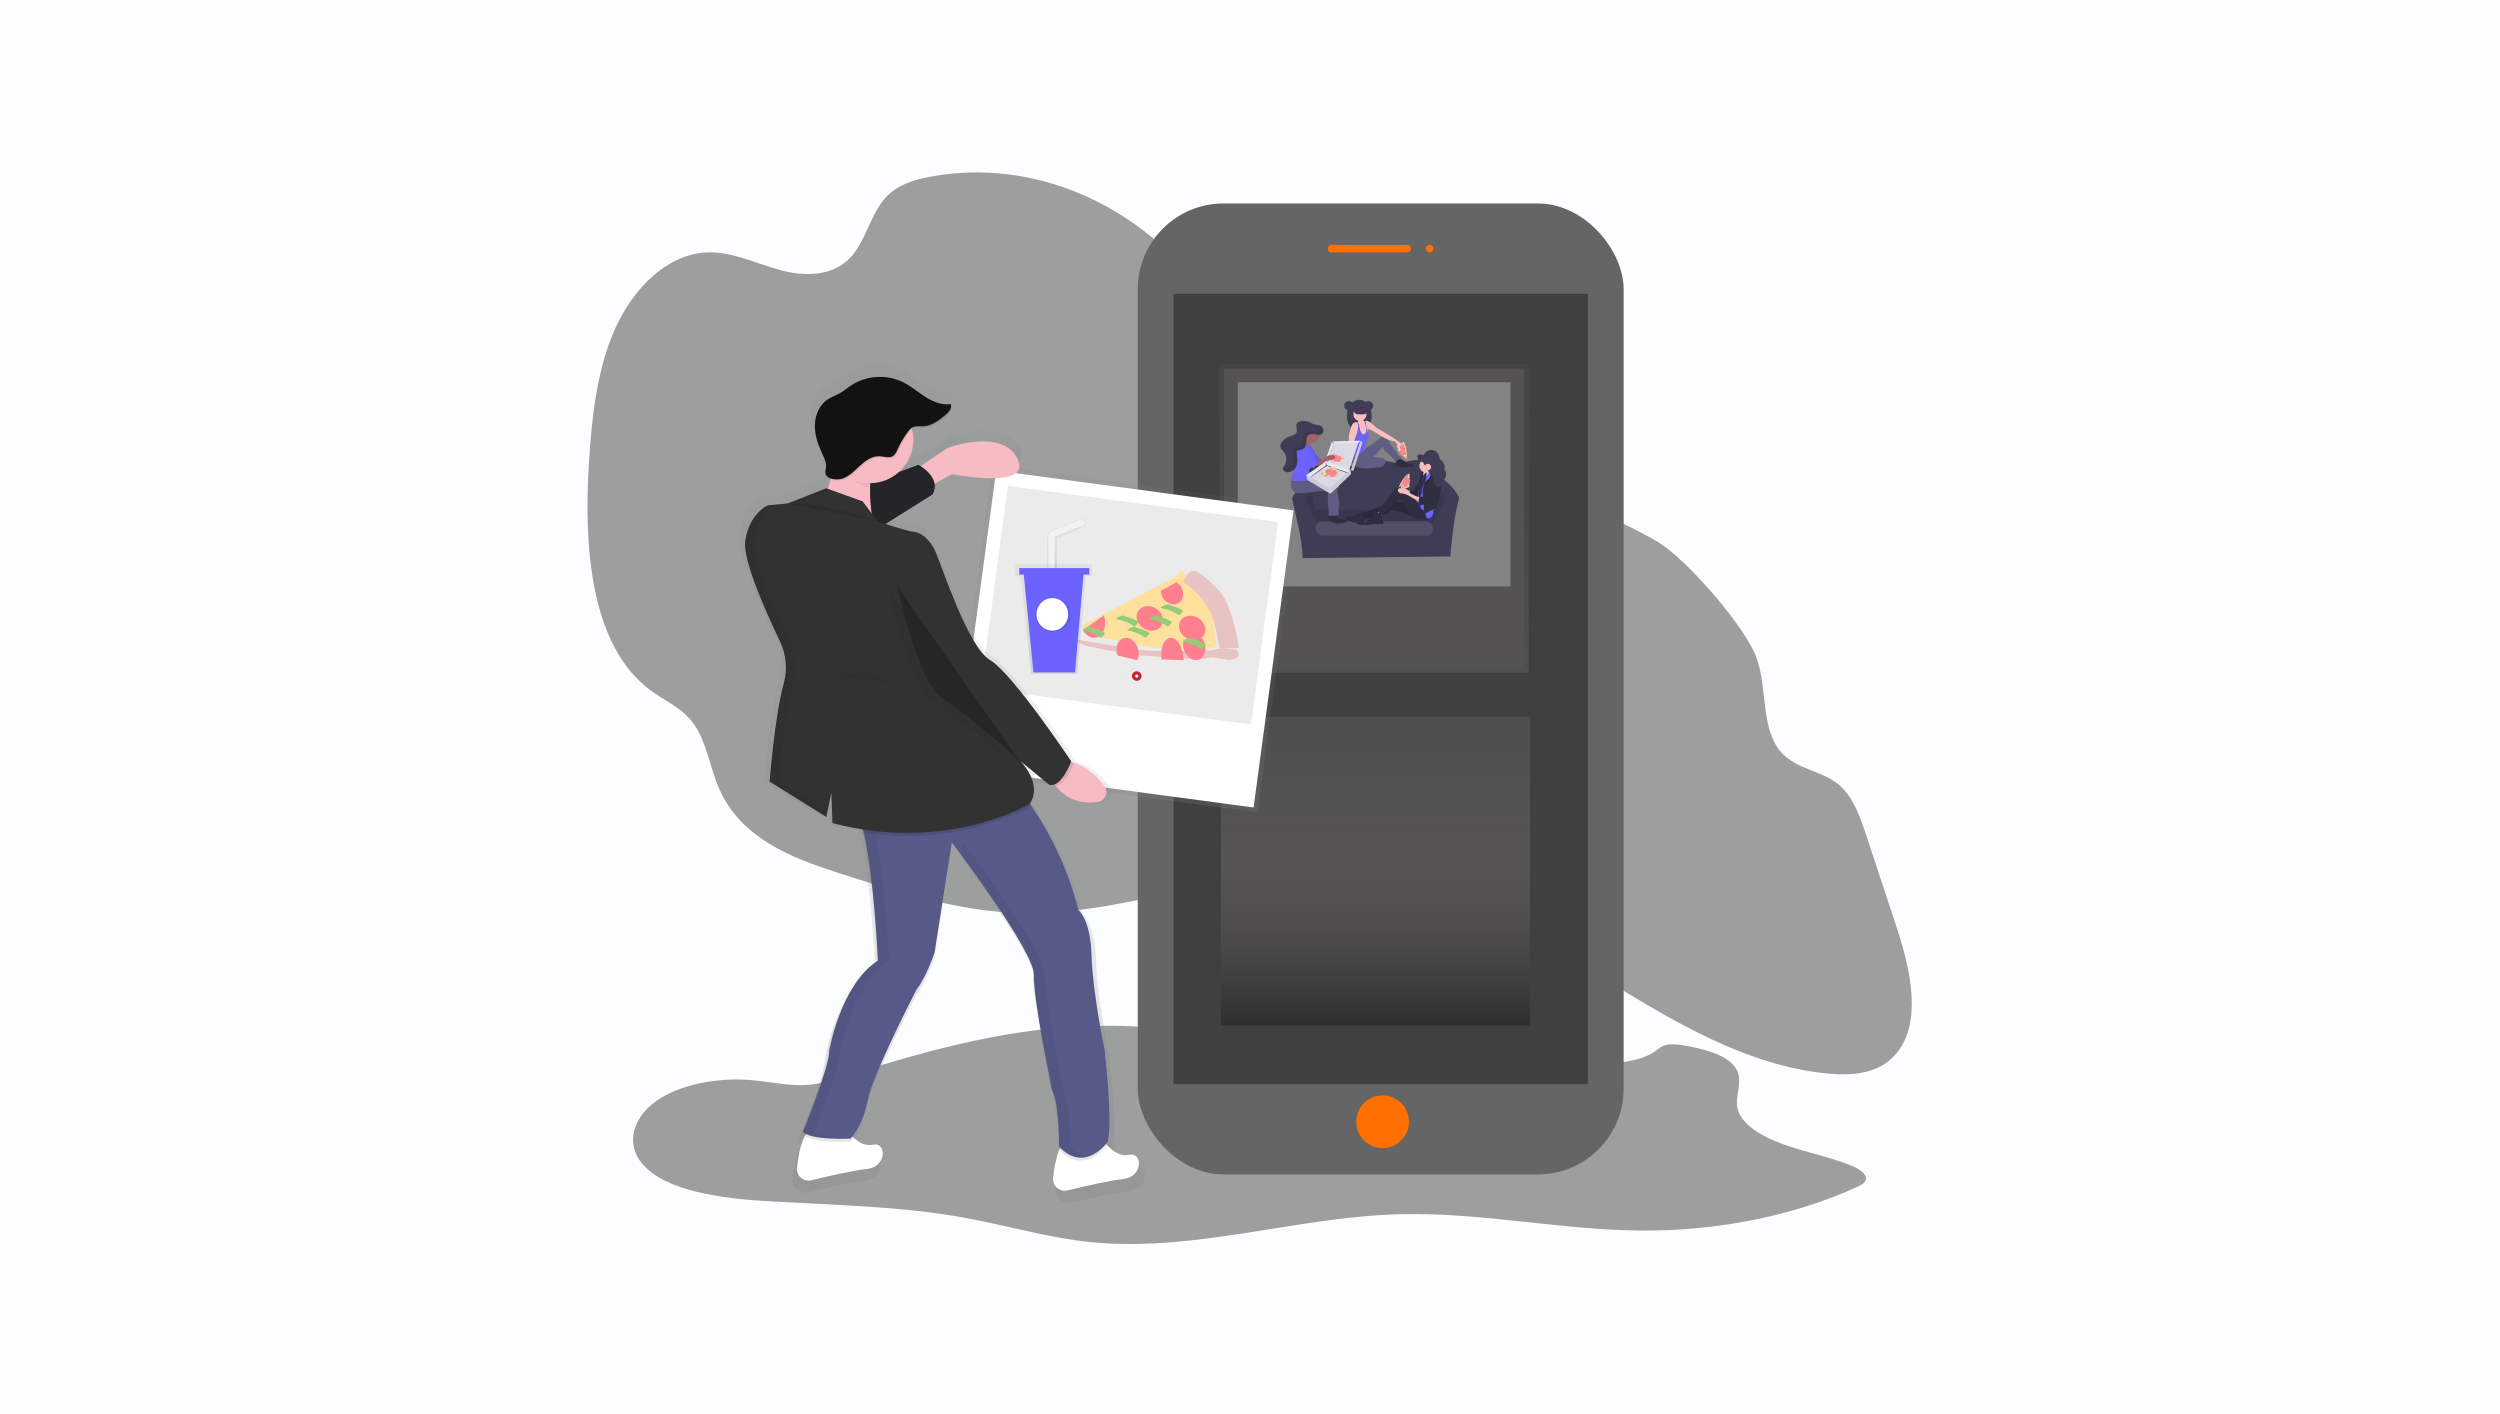 <svg height="443" viewBox="0 0 783 443" width="783" xmlns="http://www.w3.org/2000/svg" xmlns:xlink="http://www.w3.org/1999/xlink"><linearGradient id="a"><stop offset="0" stop-color="#808080" stop-opacity=".25"/><stop offset=".54" stop-color="#808080" stop-opacity=".12"/><stop offset="1" stop-color="#808080" stop-opacity=".1"/></linearGradient><linearGradient id="b" x1="50.002%" x2="50.002%" xlink:href="#a" y1="100.004%" y2="0%"/><linearGradient id="c" x1="50.002%" x2="50.002%" y1="98.566%" y2="0%"><stop offset="0" stop-opacity=".25"/><stop offset=".54" stop-color="#ffe9e9" stop-opacity=".12"/><stop offset="1" stop-color="#d0d0d0" stop-opacity=".1"/></linearGradient><linearGradient id="d" x1="-.004%" x2="99.996%" xlink:href="#a" y1="50.002%" y2="50.002%"/><linearGradient id="e" x1="173.922%" x2="173.922%" xlink:href="#a" y1="100.004%" y2="0%"/><linearGradient id="f" x1="49.996%" x2="49.996%" xlink:href="#a" y1="100%" y2="-.006%"/><linearGradient id="g" x1="50.002%" x2="50.002%" xlink:href="#a" y1="100%" y2="0%"/><linearGradient id="h" x1="50%" x2="50%" y1="100%" y2="0%"><stop offset="0" stop-opacity=".12"/><stop offset=".55" stop-opacity=".09"/><stop offset="1" stop-opacity=".02"/></linearGradient><g fill="none" fill-rule="evenodd"><path d="m783 0h-783v443h783z" fill="#fbfdfe" fill-rule="nonzero"/><g transform="translate(184 54)"><path d="m365.252 149.911c4.715 9.672 1.714 23.549 8.391 31.455 4.896 5.798 13.023 5.765 18.574 10.656 4.319 3.817 6.47 10.064 8.428 15.993l9.512 28.824c4.331 13.127 8.032 30.026-.692 39.649-5.23 5.765-13.13 6.419-20.272 5.806-51.692-4.443-93.27-56.535-144.784-63.255-36.41-4.752-72.384 13.955-109.004 12.921-19.369-.548-38.281-6.588-56.971-12.616-14.375-4.624-30.328-10.706-37.181-26.295-3.062-6.967-4.014-15.384-8.564-21.111-3.486-4.394-8.527-6.473-12.858-9.656-18.871-13.868-21.018-44.928-19.39-71.071.911-14.502 2.452-29.351 8.193-42.222 5.741-12.872 16.542-23.516 28.873-23.936 7.797-.268 15.248 3.446 22.835 5.522s16.485 2.137 22.18-4.118c4.673-5.135 6.141-13.382 10.814-18.529 3.639-3.998 8.716-5.551 13.625-6.502 26.396-5.118 54.519 3.739 75.215 23.738 5.015 4.855 9.825 10.471 15.974 12.942 8.189 3.315 17.14.506 25.798.576 30.546.247 51.263 33.279 72.792 54.102 12.586 12.176 24.76 14.799 38.417 22.911 8.457 5.032 24.999 23.763 30.097 34.218z" fill="#000" fill-rule="nonzero" opacity=".374"/><path d="m360.072 281.351c1.768 3.792-.762 7.885.115 11.801 1.109 4.941 7.463 8.787 14.309 11.241 6.845 2.454 14.49 3.945 21.162 6.588 2.885 1.141 5.893 3.245 4.393 5.18-.519.671-1.492 1.141-2.444 1.581-19.435 8.96-43.458 13.827-67.459 13.671-25.386-.169-50.245-5.765-75.611-5.122-32.714.824-64.356 11.966-96.707 8.754-13.732-1.363-26.491-5.25-39.86-7.675-19.666-3.57-40.35-3.928-60.717-5.102-15.294-.881-32.771-3.166-40.078-11.756-5.283-6.209-3.066-14.412 4.377-19.67 7.443-5.258 19.336-7.515 30.319-6.502 5.906.548 11.774 1.968 17.68 1.404 3.429-.329 6.594-1.309 9.722-2.273 24.195-7.494 49.26-14.972 76.118-16.059 43.684-1.783 84.175 13.403 126.734 19.971 6.627 1.021 13.822 1.808 20.082.095 6.594-1.808 10.921-6.078 17.527-7.877 3.136-.856 6.631-1.104 9.714-2.034 8.473-2.561 4.533-6.082 16.295-3.706 6.145 1.256 12.351 3.257 14.329 7.49z" fill="#000" fill-rule="nonzero" opacity=".374"/><rect fill="#656565" fill-rule="nonzero" height="304.113" rx="26.87" transform="matrix(-1 0 0 -1 496.871 323.556)" width="152.186" x="172.342" y="9.722"/><path d="m183.552 38.014h129.771v247.532h-129.771z" fill="#404040" fill-rule="nonzero" transform="matrix(-1 0 0 -1 496.875 323.561)"/><ellipse cx="263.774" cy="23.87" fill="#ff7000" fill-rule="nonzero" rx="1.179" ry="1.178"/><rect fill="#ff7000" fill-rule="nonzero" height="2.359" rx="1" transform="matrix(-1 0 0 -1 489.799 47.736)" width="25.955" x="231.922" y="22.688"/><ellipse cx="249.029" cy="297.335" fill="#ff7000" fill-rule="nonzero" rx="8.259" ry="8.252"/><path d="m197.951 60.019h96.818v96.736h-96.818z" fill="url(#b)" fill-rule="nonzero"/><path d="m199.377 61.444h93.966v93.886h-93.966z" fill="#545252" fill-rule="nonzero" transform="matrix(-1 0 0 -1 492.721 216.774)"/><path d="m203.659 65.726h85.407v63.947h-85.407z" fill="#b4b4b4" fill-rule="nonzero" opacity=".5" transform="matrix(-1 0 0 -1 492.725 195.399)"/><path d="m.49.295.055.255c-.166-.014-.334-.014-.5 0 .134-.108.284-.194.445-.255z" fill="#000" fill-rule="nonzero" opacity=".05" transform="translate(258.808 100.882)"/><path d="m198.392 170.471h96.818v96.736h-96.818z" fill="url(#c)" fill-rule="nonzero"/><path d="m119.971 97.669 96.737.011.011 96.817-96.737-.011z" fill="url(#d)" fill-rule="nonzero" transform="matrix(.133 -.991 .991 .133 1.127 293.454)"/><path d="m121.369 99.147 93.965-.011-.011 93.888-93.965.011z" fill="#fff" fill-rule="nonzero" transform="matrix(-.991 -.133 .133 -.991 315.717 313.307)"/><path d="m127.075 103.519 85.405-.01-.007 63.948-85.405.01z" fill="#d9d9d9" fill-rule="nonzero" opacity=".5" transform="matrix(-.991 -.133 .133 -.991 319.974 292.398)"/><g fill-rule="nonzero" transform="translate(151.658 124.765)"><path d="m3.799 16.711s-.963 1.977.506 2.887c.693.433 5.702 1.492 10.731 2.507 2.466.492 4.94.97 6.928 1.343 2.425.463 4.101.746 4.101.746h1.275l7.704.157 7.247.149 3.069-.679-1.767-12.966-9.173-10.855-1.919 1.746-.326.298-5.044 2.641-14.23 7.46-6.401 3.357-.748.395z" fill="#ffe09c"/><path d="m52.339 24.162s-1.715-13.644-6.66-18.426c0 0-4.064-4.309-6.564-5.486 0 0-2.128-1.573-4.222 3.167 0 0 8.038 5.127 9.773 13.105l1.729 7.978z" fill="#e7c4c3"/><ellipse cx="37.728" cy="17.948" fill="#ff7f8e" rx="3.651" ry="4.3" transform="matrix(.538 -.843 .843 .538 2.293 40.081)"/><ellipse cx="24.451" cy="14.931" fill="#ff7f8e" rx="3.651" ry="4.3" transform="matrix(.538 -.843 .843 .538 -1.294 27.499)"/><path d="m27.914 6.293c.097 1.43.786 2.715 1.848 3.445 1.688 1.253 3.8.924 4.711-.716.912-1.64.289-4.032-1.404-5.285-.116-.086-.235-.165-.357-.236l-.289.286z" fill="#ff7f8e"/><path d="m3.489 18.615c.305.494.655.926 1.04 1.283 1.952 1.811 4.395 1.335 5.45-1.035.617-1.485.652-3.332.093-4.864z" fill="#ff7f8e"/><g fill="#94cc79"><path d="m34.892 12.647-1.244 1.353c-1.287-.918-2.854-1.633-4.591-2.097l-.361-.059c-2.314-.279 1.244-1.344 1.244-1.344s4.467 1.26 4.952 2.147z"/><path d="m31.403 16.153-1.243 1.347c-1.288-.917-2.854-1.631-4.588-2.093l-.361-.059c-2.325-.288 1.243-1.347 1.243-1.347s4.451 1.246 4.948 2.153z"/><path d="m24.425 19.647-1.243 1.353c-1.286-.918-2.852-1.633-4.588-2.097l-.361-.059c-2.325-.279 1.243-1.344 1.243-1.344s4.451 1.226 4.948 2.147z"/><path d="m10.468 19.647-1.242 1.353c-1.29-.917-2.858-1.633-4.596-2.097l-.36-.059c-2.31-.279 1.242-1.344 1.242-1.344s4.446 1.251 4.956 2.147z"/><path d="m20.935 16.156-1.243 1.344c-1.286-.918-2.852-1.633-4.588-2.097l-.361-.059c-2.325-.279 1.243-1.344 1.243-1.344s4.451 1.26 4.948 2.156z"/></g><path d="m49.222 28s4.91-.456 2.405-3.21c-2.66-.554-5.442-.513-8.078.117 0 0-20.898.794-23.609-.482 0 0-18.936-2.605-19.699-3.425 0 0-1.527.287 3.115 2.045 4.642 1.758 19.493 3.594 19.493 3.594l15.752 1.068 5.665-.599z" fill="#fff" opacity=".2"/><path d="m49.222 28s4.91-.456 2.405-3.21c-2.66-.554-5.442-.513-8.078.117 0 0-20.898.794-23.609-.482 0 0-18.936-2.605-19.699-3.425 0 0-1.527.287 3.115 2.045 4.642 1.758 19.493 3.594 19.493 3.594l15.752 1.068 5.665-.599z" fill="#e7c4c3"/><path d="m35.086 21.574c-.4 1.471-.173 3.081.611 4.319 1.235 2.055 3.436 2.722 4.921 1.489s1.675-3.877.434-5.97c-.085-.14-.177-.279-.269-.411l-.394.155z" fill="#ff7f8e"/><path d="m28.453 23.447c-.427 1.287-.542 2.854-.316 4.309l6.893.244c-.054-2.402-.754-4.588-1.86-5.807-1.674-1.986-3.8-1.44-4.717 1.254z" fill="#ff7f8e"/><path d="m14.436 22.708c-.532 1.167-.565 2.615-.087 3.822 2.205.539 4.415 1.062 6.193 1.47l.056-.106c.917-1.895.285-4.597-1.412-6.027-1.697-1.429-3.827-1.053-4.75.841z" fill="#ff7f8e"/><path d="m42.036 23.279-1.248 1.427c-1.293-.971-2.865-1.727-4.606-2.216l-.362-.063c-2.334-.305 1.248-1.427 1.248-1.427s4.481 1.337 4.968 2.279z" fill="#94cc79"/></g><circle cx="172.034" cy="157.739" r="1" stroke="#c1272d"/><g fill-rule="nonzero"><path d="m47.451 113.631c0-.209.021-.406.062-.593s.077-.405.107-.655c.077-.428.165-.84.264-1.235.049-.198.1-.393.152-.585.587-2.204 1.643-4.256 3.095-6.016l.247-.288c.165-.187.328-.362.49-.527.162-.165.321-.318.478-.461.157-.144.309-.276.457-.412.293-.247.569-.449.824-.618.256-.169.346-.235.49-.321.351-.213.745-.344 1.154-.383l2.543-.255 3.437-.342 12.421-4.9.49.177c.363-1.016.67-2.051.919-3.101-.377-.167-.712-.416-.981-.729-.295-.233-.527-.536-.676-.881-.313-.733.284-2.298.165-3.195-.198-1.437-.931-2.825-1.529-4.118-1.278-2.796-2.209-5.826-2.061-8.894.148-3.068 1.529-6.176 4.08-7.898 1.319-.885 2.885-1.363 4.241-2.17 1.067-.63 2.007-1.454 3.025-2.162 5.073-3.442 11.6-3.913 17.115-1.235 2.58 1.293 4.781 3.22 7.216 4.768s5.304 2.738 8.152 2.281c.041.116.07.236.087.358l.239-.029c.49 1.359-.713 2.701-1.822 3.628-2.102 1.762-4.488 3.516-7.233 3.578-1.059.025-2.18-.202-3.144.239-.21.099-.406.223-.585.371 1.239 5.049-.414 10.368-4.298 13.827l6.338-2.318s.264.14.676.412l8.799-5.962s17.651-6.531 22.555 3.595c4.904 10.125-21.249 4.9-21.249 4.9l-5.597 3.125c.185 1.172-.031 2.372-.614 3.405l-15.248 9.578c3.083.964 8.148 2.508 9.067 2.508 1.306 0 4.904 1.305 7.191 6.531 2.287 5.225 10.459 30.701 17.651 34.946s26.153 32.661 26.153 32.661l-.087.222c.338.091.669.189.993.296 4.743 1.569 7.933 4.871 9.858 7.548.653.92.775 2.114.323 3.148s-1.413 1.754-2.532 1.901c-7.484.959-11.572-2.541-13.538-5.188-.128-.173-.247-.342-.359-.502-.584.255-1.241.285-1.846.086l-9.182-7.506s7.163 7.161 2.963 13.683l.317.453c7.094 10.288 12.288 21.76 15.339 33.876 0 0 3.923 2.94 4.249 14.696s4.249 30.701 4.249 30.701 2.629 22.54.981 29.4c0 0-.19.272-.536.692.124.148.256.305.412.474 1.426 1.565 4.002 3.726 7.006 3.084 4.579-.98 4.579 7.185-1.962 7.824-4.212.412-12.483 2.331-17.845 3.64-1.197.293-2.462-.016-3.389-.826-.928-.811-1.402-2.022-1.272-3.246.321-2.928.903-6.469 1.962-8.989.066-.156.132-.309.202-.457-.194-.181-.383-.371-.577-.572 0 0 0-14.371-2.287-18.291 0 0-6.211-29.721-5.885-37.236.268-5.864-16.118-28.758-23.223-38.426l.058-.366c-1.822-2.471-2.975-3.986-2.975-3.986l-5.555 35.601s-2.617 7.824-5.885 12.085c0 0-14.057 27.111-15.689 35.601-1.236 6.44-3.791 10.245-4.945 11.711.136.136.276.276.412.412 1.488 1.384 3.684 2.775 6.182 2.244 4.579-.98 4.579 7.185-1.962 7.824-4.212.412-12.483 2.331-17.845 3.64-1.197.293-2.462-.016-3.389-.826-.928-.811-1.402-2.022-1.272-3.246.371-3.401 1.1-7.626 2.51-10.125.118-.211.242-.409.371-.593-.499-.205-.944-.523-1.298-.931 0 0 8.498-20.588 8.498-26.131 0 0 3.598-21.231 15.689-29.071 0 0-1.146-26.551-4.587-41.329-.085-.365-.172-.722-.26-1.071-3.211-.51-6.394-1.184-9.536-2.018l-.326-9.8-1.648 7.824-18.323-11.398s.161-2.059.47-5.217c.157-1.581.346-3.434.577-5.444.181-1.606.392-3.294.618-5.056.058-.436.117-.874.177-1.314.239-1.758.503-3.541.787-5.283.107-.653.217-1.3.33-1.939.148-.852.305-1.688.466-2.504.08-.406.162-.807.247-1.202s.17-.782.256-1.161c.085-.379.172-.751.26-1.116l.132-.539c.091-.354.181-.699.272-1.034.384-1.397.607-2.834.664-4.282.022-.576.022-1.152 0-1.725-.022-.574-.077-1.146-.165-1.717-.038-.275-.085-.559-.14-.852-.21-1.137-.521-2.253-.927-3.335-.203-.549-.431-1.084-.684-1.606-.593-1.235-1.236-2.574-1.879-3.982-.327-.705-.657-1.426-.989-2.162s-.668-1.482-1.006-2.24c-3.182-7.198-6.322-15.235-7.163-20.498-.087-.556-.152-1.079-.185-1.569-.036-.453-.043-.909-.021-1.363z" fill="url(#e)"/><path d="m102.052 93.536 10.781-7.288s17.123-6.337 21.879 3.484c4.756 9.821-20.606 4.752-20.606 4.752l-10.781 6.02z" fill="#f7bbc3"/><path d="m70.15 315.659c5.201-1.268 13.225-3.121 17.309-3.529 6.342-.634 6.342-8.552 1.904-7.601-2.407.515-4.533-.824-5.98-2.178-.448-.419-.868-.868-1.257-1.342-.528-.632-1.254-1.067-2.061-1.235-2.378-.519-7.327-1.301-10.373.338-.705.435-1.276 1.056-1.648 1.795-1.368 2.425-2.061 6.522-2.436 9.821-.123 1.189.342 2.364 1.246 3.147s2.135 1.076 3.295.785z" fill="#fff"/><path d="m150.377 318.825c5.201-1.268 13.225-3.121 17.309-3.529 6.342-.634 6.342-8.552 1.904-7.601-2.885.626-5.403-1.474-6.783-2.989-.169-.185-.321-.362-.453-.527-.528-.632-1.254-1.067-2.061-1.235-2.378-.519-7.327-1.301-10.373.338-.89.482-1.603 1.536-2.172 2.882-1.026 2.446-1.591 5.88-1.904 8.717-.127 1.19.335 2.366 1.238 3.152.903.786 2.133 1.082 3.295.793z" fill="#fff"/><path d="m147.756 306.164c7.571 7.795 14.061-.144 15.046-1.454-.169-.185-.321-.362-.453-.527-.528-.632-1.254-1.067-2.061-1.235-2.378-.519-7.327-1.301-10.373.338-.878.453-1.591 1.511-2.159 2.878z" fill="#000" opacity=".1"/><path d="m68.09 301.885c3.297 2.24 14.321 1.688 14.321 1.688.362-.387.695-.8.997-1.235-.448-.419-.868-.868-1.257-1.342-.528-.632-1.254-1.067-2.061-1.235-2.378-.519-7.327-1.301-10.373.338-.696.435-1.259 1.054-1.628 1.787z" fill="#000" opacity=".1"/><path d="m67.492 300.399c2.221 2.849 14.902 2.219 14.902 2.219s3.804-3.801 5.39-12.04c1.587-8.239 15.219-34.531 15.219-34.531 3.169-4.118 5.708-11.723 5.708-11.723l5.39-34.514s25.996 34.205 25.695 41.494c-.301 7.288 5.708 36.116 5.708 36.116 2.221 3.801 2.221 17.739 2.221 17.739 8.242 8.552 15.219-1.585 15.219-1.585 1.587-6.654-.952-28.511-.952-28.511s-3.804-18.373-4.121-29.779c-.317-11.406-4.121-14.255-4.121-14.255-2.962-11.754-8.005-22.884-14.89-32.863-1.949-2.738-3.186-4.204-3.186-4.204l-51.383 6.02c.824 1.647 1.562 4.006 2.209 6.798 3.338 14.334 4.447 40.089 4.447 40.089-11.733 7.601-15.219 28.194-15.219 28.194.004 5.386-8.238 25.336-8.238 25.336z" fill="#575988"/><g fill="#000" opacity=".05" transform="translate(66.763 193.941)"><path d="m50.167 20.082.659-4.221s26 34.214 25.683 41.502 5.708 36.116 5.708 36.116c2.221 3.801 2.221 17.739 2.221 17.739 1.727 1.791 3.4 2.763 4.945 3.179-2.497.655-5.535.177-8.77-3.179 0 0 0-13.938-2.221-17.739 0 0-6.025-28.824-5.708-36.116.268-5.703-15.607-27.905-22.518-37.281z"/><path d="m8.654 81.122s3.486-20.588 15.219-28.194c0 0-1.109-25.752-4.447-40.089-.651-2.792-1.381-5.147-2.209-6.798l51.366-6.02s.12.14.338.412l-47.9 5.608c.824 1.647 1.562 4.006 2.209 6.798 3.338 14.334 4.447 40.089 4.447 40.089-11.729 7.601-15.224 28.194-15.224 28.194 0 5.386-8.242 25.344-8.242 25.344 1.306 1.68 6.252 2.149 10.093 2.252-3.046.078-12.058.107-13.897-2.252.004-.008 8.246-19.958 8.246-25.344z"/></g><path d="m145.155 189.527c.383.937.889 1.819 1.504 2.623 1.908 2.565 5.873 5.962 13.134 5.032 1.086-.141 2.019-.84 2.458-1.842.439-1.003.319-2.161-.315-3.054-1.863-2.594-4.945-5.802-9.561-7.321-1.311-.436-2.67-.712-4.047-.824z" fill="#f7bbc3"/><path d="m78.211 100.928 25.428-9.294s7.311 3.805 4.426 9.191l-24.727 15.515z" fill="#0a0a18"/><path d="m78.211 100.928 25.428-9.294s7.311 3.805 4.426 9.191l-24.727 15.515z" fill="#323232" opacity=".67"/><path d="m77.321 85.618s.317 14.889-6.342 19.958c-6.66 5.069 19.341 7.918 19.341 7.918s-4.121-15.206 0-23.125c4.121-7.918-12.998-4.752-12.998-4.752z" fill="#f7bbc3"/><path d="m84.294 199.982c.824 1.647 1.562 4.006 2.209 6.798 30.665 4.678 52.009-8.066 52.009-8.066.115-.185.227-.366.33-.548-1.929-2.738-3.165-4.204-3.165-4.204z" fill="#000" opacity=".1"/><path d="m145.155 189.527c.383.937.889 1.819 1.504 2.623 2.934-.486 5.283-6.094 5.716-7.189-1.311-.436-2.67-.712-4.047-.824z" fill="#000" opacity=".1"/><path d="m74.782 98.922 11.416 4.118 4.756 6.337s9.829 3.166 11.098 3.166c1.269 0 4.756 1.268 6.977 6.337 2.221 5.069 10.146 29.779 17.123 33.896s25.366 31.681 25.366 31.681-3.169 8.552-6.977 7.288l-8.865-7.288s6.977 6.971 2.852 13.304c0 0-26 15.524-61.817 6.02l-.317-9.504-1.587 7.601-17.754-11.089s1.558-20.444 4.443-30.854c1.187-4.381.748-9.044-1.236-13.127-4.603-9.586-11.708-25.595-10.843-31.434 1.022-6.881 4.912-9.882 6.396-10.772.34-.206.721-.332 1.117-.371l5.803-.56z" fill="#323232"/><path d="m94.284 130.752s6.342 29.462 13.315 34.214 25.683 19.958 26.318 22.495" fill="#000" opacity=".05"/><path d="m97.136 129.809s6.342 29.462 13.315 34.214 25.683 19.958 26.318 22.495" fill="#262626"/><path d="m91.115 109.216s-21.879-7.288-28.218-5.386" fill="#000" opacity=".1"/><g fill="#000" opacity=".05" transform="translate(49.042 98.824)"><path d="m11.218 47.987c-4.603-9.586-11.708-25.595-10.843-31.434 1.022-6.881 4.912-9.882 6.396-10.772.34-.206.721-.332 1.117-.371l2.473-.247c-.258.062-.506.164-.734.301-1.484.906-5.357 3.891-6.396 10.772-.865 5.835 6.239 21.848 10.843 31.434 1.981 4.078 2.42 8.734 1.236 13.111-2.885 10.409-4.455 30.858-4.455 30.858l15.289 9.549-.387 1.857-17.754-11.089s1.566-20.432 4.451-30.841c1.187-4.381.748-9.044-1.236-13.127z"/><path d="m16.546 4.534-2.745.276 11.939-4.711 1.071.387z"/></g><path d="m97.136 160.539s-9.829-5.386-12.998-4.118c-3.169 1.268-14.902-.317-14.902-.317" fill="#000" opacity=".05"/><path d="m78.43 89.575c.363-3.175-1.109-2.693-1.109-2.693s17.123-3.166 12.998 4.752c-1.03 1.985-1.545 4.422-1.739 6.967h-.161c-4.776.004-7.554-5.32-9.99-9.026z" fill="#000" opacity=".05"/><ellipse cx="88.419" cy="83.716" fill="#f7bbc3" rx="13.633" ry="13.621"/><path d="m73.542 87.743c-1.236-2.709-2.143-5.649-1.991-8.647.152-2.998 1.484-5.991 3.956-7.638 1.278-.861 2.786-1.322 4.121-2.104 1.034-.614 1.949-1.408 2.934-2.1 4.919-3.341 11.249-3.801 16.6-1.206 2.502 1.235 4.636 3.125 7.006 4.624 2.37 1.499 5.143 2.656 7.908 2.211.474 1.318-.692 2.619-1.768 3.521-2.04 1.709-4.352 3.414-7.006 3.471-1.03.025-2.114-.198-3.05.235-.63.347-1.165.843-1.558 1.445-1.281 1.7-2.366 3.538-3.235 5.481-.354.795-.717 1.647-1.451 2.129-1.236.782-2.815.132-4.265.074-2.258-.086-4.286 1.33-5.959 2.854s-3.26 3.253-5.357 4.056c-1.574.597-4.723.576-5.526-1.305-.301-.708.276-2.228.157-3.096-.227-1.392-.94-2.738-1.517-4.002z" fill="#000" opacity=".1"/><path d="m73.225 87.426c-1.236-2.709-2.143-5.649-1.991-8.647.152-2.998 1.484-5.999 3.956-7.663 1.278-.861 2.786-1.322 4.121-2.104 1.034-.614 1.949-1.408 2.934-2.1 4.919-3.341 11.249-3.801 16.6-1.206 2.502 1.235 4.636 3.125 7.006 4.624 2.37 1.499 5.143 2.656 7.908 2.211.474 1.318-.692 2.619-1.768 3.521-2.04 1.709-4.352 3.414-7.006 3.471-1.03.025-2.114-.198-3.05.235-.63.347-1.165.843-1.558 1.445-1.281 1.7-2.366 3.538-3.235 5.481-.354.795-.717 1.647-1.451 2.129-1.236.782-2.815.132-4.265.074-2.258-.086-4.286 1.33-5.959 2.854s-3.26 3.253-5.357 4.056c-1.574.597-4.723.576-5.526-1.305-.301-.708.276-2.228.157-3.096-.227-1.367-.94-2.714-1.517-3.978z" fill="#121212"/></g></g><g fill-rule="nonzero" transform="translate(318 162)"><path d="m12.371 2.487-.991-2.471-10.503 4.476c-.486.207-.803.698-.804 1.243v11.778l3.035.366v-11.235z" fill="url(#f)" transform="translate(9.931)"/><path d="m21.931 2.221-.755-1.812-10.061 4.073c-.466.189-.77.636-.77 1.133v10.719h1.987v-10.224z" fill="#f2f2f2"/><path d="m24 14.7h-24v3.772h1.639l3.336 30.528h14.343l2.966-30.708h1.716z" fill="url(#g)"/><path d="m18.684 48.592h-13.013l-3.188-32.258h19.034z" fill="#6c63ff"/><path d="m1.241 15.925h21.931v2.042h-21.931z" fill="#6c63ff"/><ellipse cx="11.793" cy="30.421" fill="url(#h)" rx="5.586" ry="5.513"/><ellipse cx="11.586" cy="30.421" fill="#fff" rx="4.966" ry="5.104"/></g><g transform="translate(401 125)"><g fill-rule="nonzero"><path d="m55.878 30.583c-1.181-2.206-2.856-4.103-4.889-5.539-.145-.101-.313-.165-.489-.186.24-1.593.189-3.354-.7-4.681-2.11-3.15-12.861.101-12.861.101-7.536-2.642-14.067.711-14.067.711s-8.34-1.321-12.158-.304c-1.801.479-2.238 2.336-2.197 4.166h-.006c-.323-.001-.629.148-.831.403-1.015 1.283-4.083 5.234-3.999 5.997.101.915 3.416 12.802 3.266 18.543l46.319-.517s.767-11.553 2.686-17.877c.083-.271.057-.565-.074-.816z" fill="#3f3d56"/><path d="m7.766 31.393 1.766-3.914 1.487 7.62.017 3.537z" fill="#000" opacity=".1"/><path d="m51.504 31.333-1.892-3.853-2.195 7.114.423 4.043z" fill="#000" opacity=".1"/><path d="m11.036 34.708 36.385-.204.403 4.132-36.648-.103z" fill="#3f3d56"/><path d="m11.036 34.708 36.385-.204.403 4.132-36.648-.103z" fill="#000" opacity=".1"/><rect fill="#fff" height="4.545" opacity=".1" rx="2.273" width="36.788" x="11.036" y="38.223"/><path d="m40.467 23.457s-.118-.177-.258-.081c-.067.047-.38.471-.688.902-.151.211-.302.424-.421.593-.147.208-.247.353-.247.353l-.059.119-.359.722-.338.678-.082.32 1.142.417 1.299-.381-.056-.259-.01-.044.011-.595.03-1.678.014-.755v-.088z" fill="#ffe09c"/><path d="m37.606 27.645s1.303.395 1.97.188c0 0 .577-.156.805-.308 0 0 .242-.108-.087-.459 0 0-.843.439-1.641.266l-.798-.173z" fill="#e7c4c3"/><circle cx="38.78" cy="26.645" fill="#ff7f8e" r="1" transform="matrix(.863 -.506 .506 .863 -8.15 23.263)"/><circle cx="39.63" cy="25.613" fill="#ff7f8e" r="1" transform="matrix(.863 -.506 .506 .863 -7.511 23.551)"/><path d="m40.058 26.277c-.171-.06-.366-.047-.523.035-.262.13-.369.388-.238.575.131.188.447.235.708.105.018-.009.036-.019.053-.029l-.013-.047z" fill="#ff7f8e"/><path d="m38.778 25.171c-.062-.089-.164-.151-.282-.171l-.481.783c.171.067.369.056.529-.031.258-.131.362-.392.235-.582z" fill="#ff7f8e"/><path d="m39.606 24.352c-.067-.111-.184-.179-.309-.178-.167.226-.333.455-.464.637l.005.011c.105.19.363.234.575.104.212-.13.297-.387.193-.574z" fill="#ff7f8e"/><path d="m40.058 23.76c-.052.013-.101.032-.147.058-.234.132-.328.395-.213.587.074.114.203.183.342.182z" fill="#ff7f8e"/><path d="m38.092 26.652-.078-.151c.116-.04.224-.109.315-.202.006-.007.011-.015.016-.021.097-.141.077.152.077.152s-.239.234-.329.222z" fill="#94cc79"/><path d="m39.319 26.652-.078-.152c.116-.04.224-.109.315-.201 0-.007.011-.013.016-.021.097-.14.077.152.077.152s-.239.235-.329.223z" fill="#94cc79"/><path d="m39.319 25.826-.078-.152c.116-.04.224-.108.315-.201.005-.008.011-.015.016-.021.097-.141.077.151.077.151s-.239.233-.329.223z" fill="#94cc79"/><path d="m39.319 25-.078-.152c.116-.04.224-.109.315-.201 0-.007.011-.013.016-.021.097-.141.077.152.077.152s-.239.234-.329.222z" fill="#94cc79"/><path d="m39.726 24.173-.077-.152c.116-.04.223-.109.314-.201.006-.007.011-.014.016-.021.097-.14.078.152.078.152s-.24.234-.33.223z" fill="#94cc79"/><path d="m39.727 25.413-.078-.152c.116-.04.224-.108.315-.201 0-.008.011-.015.016-.021.097-.141.077.151.077.151s-.239.235-.329.223z" fill="#94cc79"/><path d="m37.234 27.111s-.168.429.215.36c.171-.194.287-.428.339-.679 0 0 .829-1.781 1.074-1.944 0 0 1.08-1.448 1.196-1.469 0 0 .038-.141-.339.157-.377.298-1.203 1.444-1.203 1.444l-.787 1.259-.185.502z" fill="#e7c4c3"/><path d="m37.234 27.111s-.168.429.215.36c.171-.194.287-.428.339-.679 0 0 .829-1.781 1.074-1.944 0 0 1.08-1.448 1.196-1.469 0 0 .038-.141-.339.157-.377.298-1.203 1.444-1.203 1.444l-.787 1.259-.185.502z" fill="#fff" opacity=".2"/><path d="m24.934 36.196c.128.411.286.812.471 1.2.534-.109 1.059-.255 1.572-.438.016-.005-.294-.401-.326-.434-.126-.136-.277-.249-.444-.333-.164-.07-.365-.017-.543-.008-.242.012-.485.016-.73.011z" fill="#fbbebe"/><path d="m26.482 36.441c-.303-.095-.488-.4-.612-.694-.123-.294-.223-.615-.457-.83-.09.014-.168.072-.206.155-.037.082-.077.163-.122.241-.097.141-.264.209-.392.329s-.199.302-.332.422c-.167.151-.404.189-.623.239-.34.077-.668.198-.976.36-.113.068-.235.123-.361.162-.139.027-.282.032-.423.014l-.969-.069c-.086-.011-.174-.007-.259.011-.202.073-.328.273-.308.486.025.209.136.398.307.521.169.12.356.214.553.279.846.319 1.716.567 2.603.742v.192c.616.303 1.294.461 1.982.461.051.004.101-.005.148-.025.064-.046.108-.113.125-.19.233-.681.369-1.391.404-2.11.017-.182.003-.365-.041-.542-.053-.176.129-.101-.04-.17" fill="#2f2e41"/><path d="m44.084 32.78c-2.762.173-5.495-.659-8.256-.747-.344-.022-.689 0-1.027.068-.355.081-.686.246-1.015.403-1.484.706-3.017 1.292-4.55 1.876l-1.76.672c-.352.134-.716.27-1.091.247-.169-.01-.375-.036-.468.106-.287.433-.151 1.073.038 1.558.061.158.169.329.33.346.116.012.224-.056.338-.087.32-.087.64.133.97.169.407.044.785-.193 1.17-.338.637-.242 1.335-.234 2.005-.346 1.124-.192 2.166-.726 3.14-1.335.37-.232.746-.48 1.172-.565.49-.098.993.031 1.474.173 1.145.332 2.272.724 3.377 1.177.582.239 1.16.494 1.765.66 1.309.353 2.694.27 3.955-.236.441-.179.922-.495.948-.983.014-.279-.197-.519-.338-.762-.09-.153-.18-.306-.279-.453-.479-.715-1.058-1.653-1.896-1.602z" fill="#2f2e41"/><path d="m44.084 32.78c-2.762.173-5.495-.659-8.256-.747-.344-.022-.689 0-1.027.068-.355.081-.686.246-1.015.403-1.484.706-3.017 1.292-4.55 1.876l-1.76.672c-.352.134-.716.27-1.091.247-.169-.01-.375-.036-.468.106-.287.433-.151 1.073.038 1.558.061.158.169.329.33.346.116.012.224-.056.338-.087.32-.087.64.133.97.169.407.044.785-.193 1.17-.338.637-.242 1.335-.234 2.005-.346 1.124-.192 2.166-.726 3.14-1.335.37-.232.746-.48 1.172-.565.49-.098.993.031 1.474.173 1.145.332 2.272.724 3.377 1.177.582.239 1.16.494 1.765.66 1.309.353 2.694.27 3.955-.236.441-.179.922-.495.948-.983.014-.279-.197-.519-.338-.762-.09-.153-.18-.306-.279-.453-.479-.715-1.058-1.653-1.896-1.602z" fill="#000" opacity=".1"/><path d="m30.248 36.138c.415.156.834.301 1.258.432.236-.43.679-.729.78-1.22.009-.022.008-.047-.001-.069s-.026-.038-.047-.045c-.303-.185-.639-.294-.984-.319-.273-.019-.397.296-.522.518-.05.089-.373.744-.484.702z" fill="#fbbebe"/><path d="m30.474 35.599c-.264-.045-.496-.202-.642-.431-.061-.11-.127-.261-.25-.25s-.171.147-.193.261c-.083.432-.203.856-.359 1.266-.157.411-.423.77-.768 1.035-.162.114-.341.2-.5.321-.143.107-.266.243-.427.326-.105.05-.213.091-.324.124-.163.059-.319.136-.464.231-.128.076-.236.181-.316.309-.082.131-.092.296-.026.436.068.114.181.193.31.216.127.023.257.026.385.01.508-.038 1.016-.087 1.524-.131.215-.013.428-.042.638-.087.112-.028.22-.064.331-.093.19-.05.384-.079.58-.087.057-.005.115.001.171.016.118.039.201.159.323.183.078.008.156-.003.23-.031.365-.102.75-.099 1.128-.12.171-.009.362-.041.439-.193.096-.19-.063-.403-.125-.61-.032-.13-.05-.264-.053-.398-.029-.331-.124-.653-.28-.946-.129-.242-.306-.511-.215-.771.031-.087.092-.174.085-.261-.029-.417-.969-.274-1.2-.323z" fill="#2f2e41"/><path d="m40.023 28.502c-.506-.201-.912-.564-1.138-1.018-.048-.098-.088-.199-.133-.298-.15-.327-.383-.619-.681-.851-.065-.064-.157-.099-.253-.096-.093.026-.164.094-.186.179-.026.09-.033.183-.019.275.026.216.067.431.124.642l.138.567c.017.087.046.173.088.253.059.096.138.181.232.25.127.105.256.207.386.306.182.156.419.251.67.268.567.094 1.145.231 1.625.564-.006 0 0-.381-.011-.424-.022-.114-.039-.227-.122-.305-.188-.173-.494-.223-.721-.315z" fill="#fbbebe"/><path d="m40.023 28.502c-.506-.201-.912-.564-1.138-1.018-.048-.098-.088-.199-.133-.298-.15-.327-.383-.619-.681-.851-.065-.064-.157-.099-.253-.096-.093.026-.164.094-.186.179-.026.09-.033.183-.019.275.026.216.067.431.124.642l.138.567c.017.087.046.173.088.253.059.096.138.181.232.25.127.105.256.207.386.306.182.156.419.251.67.268.567.094 1.145.231 1.625.564-.006 0 0-.381-.011-.424-.022-.114-.039-.227-.122-.305-.188-.173-.494-.223-.721-.315z" fill="#000" opacity=".1"/><ellipse cx="45.577" cy="23.14" fill="#2f2e41" rx="1" ry="1"/><path d="m45.085 22.535c-.181-.021-.383-.036-.528.081-.077.072-.139.16-.181.259-.15.271-.266.56-.347.862-.06.259-.07.531-.144.783-.137.471-.488.869-.528 1.361-.018.22.018.477-.135.628-.037.033-.077.063-.119.089-.106.075-.195.172-.263.285-.046.102-.109.194-.187.272-.136.106-.362.095-.429.26s.106.354.066.531c-.033.145-.187.212-.293.311-.136.127-.198.317-.252.5-.452.09-.919-.033-1.278-.336.186.484.19 1.018.198 1.54 0 .169 0 .36-.118.477.532.012 1.051.164 1.57.288.227.054.473.101.684 0 .119-.068.225-.158.314-.266.282-.302.578-.631.647-1.05.039-.234 0-.475.012-.709.026-.294.082-.584.168-.865.15-.582.25-1.178.3-1.779.03-.37.336-.669.494-1.001.303-.625.611-1.277.634-1.98.011-.232-.065-.516-.286-.542z" fill="#2f2e41"/><path d="m45.085 22.535c-.181-.021-.383-.036-.528.081-.077.072-.139.16-.181.259-.15.271-.266.56-.347.862-.06.259-.07.531-.144.783-.137.471-.488.869-.528 1.361-.018.22.018.477-.135.628-.037.033-.077.063-.119.089-.106.075-.195.172-.263.285-.046.102-.109.194-.187.272-.136.106-.362.095-.429.26s.106.354.066.531c-.033.145-.187.212-.293.311-.136.127-.198.317-.252.5-.452.09-.919-.033-1.278-.336.186.484.19 1.018.198 1.54 0 .169 0 .36-.118.477.532.012 1.051.164 1.57.288.227.054.473.101.684 0 .119-.068.225-.158.314-.266.282-.302.578-.631.647-1.05.039-.234 0-.475.012-.709.026-.294.082-.584.168-.865.15-.582.25-1.178.3-1.779.03-.37.336-.669.494-1.001.303-.625.611-1.277.634-1.98.011-.232-.065-.516-.286-.542z" fill="#000" opacity=".1"/><path d="m44.838 33.569c-.591-.274-1.023-.783-1.501-1.219-.912-.833-2.029-1.422-2.988-2.203-.636-.517-1.204-1.12-1.903-1.553-.615-.38-1.311-.617-2.036-.692-.083-.014-.168-.01-.249.012-.092.039-.171.101-.232.178-.309.34-.585.707-.822 1.098-1.216 2.005-2.944 3.694-4.375 5.558-.094.092-.101.237-.017.338l.291.554c.162.311.424.676.775.611.161-.029.288-.144.407-.253l1.303-1.213 1.37-1.273c.803-.746 1.619-1.509 2.143-2.462.408.689 1.135 1.14 1.633 1.773.189.24.348.507.513.76.271.407.58.79.887 1.171l1.572 1.95c.214.265.434.537.727.717.373.229.825.29 1.263.328.59.051 1.183.072 1.776.062.452-.008.918-.036 1.323-.231.406-.195.739-.591.718-1.037-.025-.229-.102-.45-.227-.646-.558-1.005-1.292-1.837-2.35-2.325z" fill="#2f2e41"/><ellipse cx="45.781" cy="23.347" fill="#e8e8f0" rx="1" ry="1"/><path d="m45.665 23.337c.115.234.135.505.056.754-.079.246-.19.48-.329.696-.12.223-.264.432-.428.623.79.039 1.557-.277 2.254-.661.561-.308 1.121-.689 1.425-1.265-.18.045-.371.009-.524-.098-.15-.107-.285-.236-.401-.381l-.397-.456c-.093-.099-.175-.209-.244-.327-.086-.161-.123-.345-.105-.528-.158.168-.334.318-.525.444-.283.188-.596.325-.88.513-.101.066-.325.171-.267.307.058.136.287.235.365.379z" fill="#fbbebe"/><path d="m45.665 23.337c.115.234.135.505.056.754-.079.246-.19.48-.329.696-.12.223-.264.432-.428.623.79.039 1.557-.277 2.254-.661.561-.308 1.121-.689 1.425-1.265-.18.045-.371.009-.524-.098-.15-.107-.285-.236-.401-.381l-.397-.456c-.093-.099-.175-.209-.244-.327-.086-.161-.123-.345-.105-.528-.158.168-.334.318-.525.444-.283.188-.596.325-.88.513-.101.066-.325.171-.267.307.058.136.287.235.365.379z" fill="#000" opacity=".1"/><path d="m45.63 23.029c-.149.26-.18.562 0 .798.023.029.106.211.142.213.035-.004.067-.021.091-.048.192-.181.336-.412.504-.617.168-.205.382-.391.639-.433.31-.049.609.119.88.283.118.059.221.146.3.253.057.107.091.225.099.346.093.728.091 1.465.089 2.198 0 .531 0 1.065-.101 1.586-.05.27-.126.534-.162.805-.026.24-.036.481-.031.722v1.01c-.007.185.006.371.038.554.046.221.148.426.216.641.07.248.118.501.143.758l.134 1.046c.042.33.073.692-.12.952-.084.119-.202.215-.29.335-.336.445-.226 1.08-.364 1.625-.109.398-.333.753-.643 1.016-.237.208-.544.37-.848.312-.412-.079-.66-.519-.772-.94-.112-.421-.153-.874-.396-1.227-.199-.289-.504-.471-.785-.676-.282-.206-.55-.471-.611-.821-.027-.152-.01-.309-.026-.463-.045-.398-.296-.738-.656-.888-.211-.087-.471-.115-.587-.314.307-.178.51-.508.618-.855s.129-.715.15-1.079l.07-1.215c.031-.543.045-1.081.278-1.569.103-.219.232-.423.341-.638.143-.303.265-.616.365-.937.168-.498.336-.997.487-1.501.06-.244.15-.478.267-.699.119-.211.305-.487.544-.533z" fill="#6c63ff"/><path d="m43.361 31.187.3.011.064-.489c.008-.098.029-.194.063-.286.05-.096.107-.188.173-.273.295-.45.273-1.046.347-1.595.098-.73.38-1.413.659-2.085l.584-1.402c.116-.238.171-.505.161-.774.006-.217.065-1.005.07-1.22 0-.08-.161-.036-.198-.107-.073-.156-.173.267-.309.359-.136.092-.212.261-.269.423-.126.353-.202.724-.323 1.08-.12.356-.28.707-.543.958-.119.113-.256.202-.369.323-.362.387-.398.998-.41 1.549-.006.323-.068 3.525.002 3.525z" fill="#2f2e41"/><path d="m47.602 22.97c-.325.121-.502.455-.593.776s-.129.663-.303.951c-.408.673-1.447.869-1.734 1.596-.09.238-.09.499-.116.752-.052.521-.233 1.023-.286 1.545-.028.405-.018.811.03 1.214l.36 4.109c.053.597.051 1.23-.109 1.807.368.067.751-.023 1.091-.171.341-.148.653-.35.981-.522.565-.296 1.187-.505 1.682-.899.09-.066.166-.147.227-.238.099-.162.108-.359.155-.541.043-.146.097-.288.163-.426.181-.414.339-.837.473-1.267.092-.285.164-.576.217-.87.04-.234.061-.471.083-.707.026-.37.104-.735.23-1.086.316-.837.495-1.714.531-2.603.01-.128.001-.257-.028-.383-.055-.152-.129-.298-.219-.435-.151-.269-.242-.566-.384-.841-.322-.618-.891-1.088-1.486-1.481-.289-.192-.631-.404-.963-.281z" fill="#2f2e41"/><path d="m40.496 29.357c-.242-.137-.462-.316-.649-.53-.084-.107-.155-.227-.242-.332-.219-.251-.504-.426-.817-.5-.311-.073-.628-.106-.946-.099-.213-.015-.426.013-.629.082-.207.073-.364.254-.417.481-.046.272.119.535.317.71.185.162.402.275.635.331.19.035.381.059.573.072 1.129.127 2.136.786 3.122 1.387.869.528 1.755 1.022 2.657 1.48.036-.29.051-.583.045-.876-.005-.218-.015-.552-.208-.68-.224-.149-.591-.181-.844-.272-.582-.205-1.15-.451-1.7-.738-.304-.16-.603-.332-.897-.514z" fill="#fbbebe"/><ellipse cx="45.609" cy="20.905" fill="#fbbebe" rx="2.068" ry="2.034" transform="matrix(.254 -.967 .967 .254 13.795 59.7)"/><path d="m48.226 24.847c-.177.211-.267.484-.386.735-.245.517-.63.96-.822 1.5-.203.569-.197 1.246-.595 1.694-.069.078-.152.153-.172.256-.003.063-.01.125-.021.187-.057.162-.317.17-.365.336-.014.049-.007.101-.024.149-.04.107-.177.123-.27.188-.193.134-.154.444-.292.638-.123.147-.314.215-.5.177-.181-.038-.354-.104-.515-.197-.057-.032-.12-.052-.185-.059-.077.002-.151.028-.214.074-.367.239-.539.712-.537 1.158s.152.876.306 1.294c.021.07.056.136.102.193.122.131.333.111.495.038.162-.073.308-.188.482-.221.307-.057.608.159.916.142.228-.014.431-.149.62-.28.303-.21.612-.426.833-.723.137-.182.237-.39.356-.585.152-.238.319-.466.5-.682l1.145-1.434c.115-.136.218-.282.308-.436.104-.208.185-.428.24-.655.109-.383.219-.767.237-1.167.006-.328-.022-.656-.083-.978-.04-.321-.124-.634-.25-.931-.236-.532-.841-.969-1.309-.411z" fill="#2f2e41"/><path d="m51.835 24.186c.189-.736.028-1.523-.433-2.114.308-1.377-.363-2.756-1.547-3.266.042-1.291-.74-2.476-1.944-2.809-1.252-.344-2.536.348-3.076 1.577-.761-.413-1.565-.369-1.831.117-.277.508.139 1.306.93 1.783.249.152.522.258.805.312.246.729.776 1.316 1.458 1.615-.042 1.065.494 2.063 1.386 2.578.048.363.176.709.374 1.011-.023.063-.043.128-.059.194-.248.986.289 1.989 1.199 2.239.91.25 1.85-.346 2.098-1.332.067-.263.078-.538.034-.806.292-.303.501-.683.604-1.099z" fill="#3f3d56"/><path d="m43.531 18.325c.267-.477 1.077-.521 1.844-.115.542-1.208 1.837-1.888 3.098-1.549.057.015.113.033.17.052-.216-.136-.45-.238-.695-.304-1.261-.338-2.554.341-3.098 1.549-.766-.406-1.577-.362-1.844.115-.279.499.14 1.283.936 1.751.149.088.307.16.47.217-.761-.474-1.154-1.23-.882-1.717z" fill="#000" opacity=".1"/><path d="m48.354 25.111c.017-.065.037-.129.062-.192-.207-.299-.341-.641-.391-1-.93-.509-1.491-1.495-1.446-2.548-.712-.296-1.264-.875-1.521-1.597-.173-.031-.341-.079-.504-.146.272.672.805 1.208 1.479 1.487-.044 1.053.516 2.04 1.446 2.549.05.359.184.701.391.999-.024.063-.045.127-.062.192-.258.972.298 1.96 1.242 2.211-.62-.444-.897-1.223-.697-1.955z" fill="#000" opacity=".1"/><circle cx="46.233" cy="21.279" fill="#fbbebe" r="1" transform="matrix(.796 -.605 .605 .796 -3.455 32.299)"/><ellipse cx="21.46" cy="2.066" fill="#3f3d56" rx="1.431" ry="1.446"/><ellipse cx="24.73" cy="5.165" fill="#3f3d56" rx="3.883" ry="4.959"/><path d="m24.73 8.911c-1.945 0-3.556-1.984-3.839-4.572-.029.27-.044.541-.044.813 0 2.974 1.739 5.385 3.884 5.385 2.145 0 3.883-2.411 3.883-5.385 0-.272-.015-.543-.044-.813-.282 2.592-1.893 4.572-3.839 4.572z" fill="#000" opacity=".1"/><path d="m33.085 20.254c-.088.354-.46.643-.874.843-.871.421-1.943.546-2.985.588-.265.016-.531.011-.795-.015-.545-.065-1.05-.298-1.366-.63-.045-.036-.076-.087-.088-.144.004-.069.036-.133.088-.177.556-.608 1.481-.982 2.411-1.248.707-.205 1.938-.735 2.709-.663.749.065 1.009.993.899 1.445z" fill="#3f3d56"/><path d="m33.085 20.254c-.088.354-.46.643-.874.843-.871.421-1.943.546-2.985.588-.265.016-.531.011-.795-.015-.545-.065-1.05-.298-1.366-.63-.045-.036-.076-.087-.088-.144.004-.069.036-.133.088-.177.556-.608 1.481-.982 2.411-1.248.707-.205 1.938-.735 2.709-.663.749.065 1.009.993.899 1.445z" fill="#000" opacity=".1"/><path d="m22.303 17.598c-.254.52-.3 1.125-.128 1.68.175.553.504 1.038.944 1.396 1.082.907 2.566 1.031 3.949 1.02 1.213-.011 2.424-.098 3.627-.26.401-.054.806-.118 1.177-.285.451-.204.847-.578 1.009-1.061.162-.483.047-1.081-.339-1.404-.339-.285-.799-.324-1.23-.354l-2.469-.155c.244-.258.568-.404.866-.591.394-.249.656-.667.943-1.043.424-.562.932-1.054 1.44-1.543.085.481.372.876.715 1.209.343.333.739.6 1.096.915.864.766 1.486 1.806 2.395 2.513.625-.172 1.21-.476 1.717-.895l-.353-.668c-.029-.07-.075-.131-.133-.177-.101-.064-.23-.031-.346-.049-.31-.049-.446-.423-.568-.724-.334-.83-.974-1.473-1.525-2.168-.402-.512-.757-1.062-1.063-1.642-.184-.346-.352-.708-.601-1.006-.25-.298-.598-.531-.978-.531-.339 0-.644.177-.932.354-.877.544-1.721 1.145-2.528 1.798-.424.341-.841.703-1.336.913-.208.088-.424.149-.628.256-.35.188-.616.507-.902.789-1.02 1.007-2.417 1.66-3.82 1.712z" fill="#605d82"/><path d="m27.374 10.615c-.011.31-.076.616-.19.904-.117.289-.347.515-.633.623-.202.055-.413.062-.617.02-.179-.02-.351-.081-.503-.178-.237-.167-.356-.466-.399-.758s-.023-.59-.051-.884c-.027-.238-.071-.473-.132-.704-.018-.077-.037-.153-.057-.23-.019-.077-.036-.153-.052-.23-.017-.077-.03-.143-.042-.216s-.019-.123-.025-.184c-.006-.184-.035-.366-.087-.541-.05-.114-.112-.221-.185-.321-.031-.046-.062-.089-.087-.14-.081-.124-.119-.273-.107-.421.003-.023.009-.046.017-.068.003-.009.006-.017.01-.025.063-.018.113-.066.135-.129.012-.067.006-.136-.017-.2-.026-.09-.061-.176-.105-.257-.029-.053-.127-.151-.128-.212 0-.124.235-.224.33-.273.292-.15.618-.218.944-.196.209.014.435.08.55.26.104.161.087.37.135.558.004.027.015.053.032.075.023.021.051.035.082.038.051.011.103.013.155.006.014-.001.027-.003.041-.006.08-.015.156-.049.223-.098.043-.012.087-.021.13-.029h.005c.174.559.196 1.158.337 1.73.07.283.174.563.185.855v.038c0 .094-.005.189 0 .282.002.042.006.084.014.125.016.066.035.132.057.196.006.02.012.041.017.062.004.015.008.03.01.045.025.159.028.322.009.482z" fill="#fbbebe"/><ellipse cx="24.934" cy="4.752" fill="#fbbebe" rx="2.044" ry="2.066"/><path d="m37.843 15.909c-.059-.547-.254-1.071-.568-1.524l.157.929c-.133.038-.276-.006-.365-.112-.085-.106-.15-.226-.192-.355-.229-.566-.528-1.101-.891-1.593-1.282-.107-2.55-.636-3.677-1.255-1.127-.618-2.183-1.357-3.296-2.001-.193-.116-.394-.219-.601-.307-.348-.139-.739-.211-1.069-.374l-.066-.035c-.075-.04-.146-.087-.211-.14-.035-.029-.069-.06-.101-.093-.165-.191-.296-.408-.387-.643-.177-.391-.241-.862-.417-1.253.081-.075.172-.14.271-.191l.043-.021c.07-.033.143-.059.217-.079.043-.012.086-.021.128-.028h.005c.2-.032.404-.016.596.047.28.095.515.283.753.462.374.282.762.547 1.101.87.194.186.372.39.581.558.174.134.358.255.549.363l3.397 2.017c.383.227.767.455 1.142.696.57.366 1.117.762 1.667 1.159l.97.701c.106.069.199.156.275.257.067.114.108.24.121.371.081.528.035 1.067-.132 1.573z" fill="#fbbebe"/><path d="m27.769 12.011c-.131.609-.719.978-1.027 1.514-.383.664-.227 1.437-.082 2.199l-.788.71c-.145.13-.29.258-.445.376-.228.16-.466.304-.712.43l-.696.375c-.216.127-.445.229-.682.303-.458.123-.944.037-1.396-.105-.053-.015-.105-.037-.153-.065-.028-.018-.053-.041-.072-.069-.045-.084-.061-.181-.046-.276.046-.798.232-1.579.418-2.354.098-.466.23-.923.395-1.367.163-.38.35-.748.561-1.102.246-.436.493-.875.821-1.249.14-.162.297-.315.381-.516.116-.277.071-.594.094-.895.018-.226.075-.448.169-.652.05-.11.111-.215.181-.313.032.077.063.155.095.231l.062.151c.027.064.053.13.082.194.077.185.153.369.228.554.082.233.198.451.346.645.157.186.388.321.623.294.223-.039.418-.181.531-.387.11-.204.19-.424.236-.652.065-.278.074-.568.026-.85-.082-.544-.3-1.099-.46-1.605-.065-.168-.103-.347-.112-.529-0-.02.002-.041.006-.061v-.015c.067-.033.136-.059.208-.079.041-.012.082-.021.122-.028.141.802.283 1.603.425 2.401 0 .019.007.038.011.057.02.115.04.229.063.344.023.114.043.207.067.309.008.034.017.07.026.104.025.095.053.187.082.28.2.561.535 1.121.412 1.698z" fill="#6c63ff"/><path d="m35.972 20.608c-.007.111.015.222.067.323.126.216.433.266.692.286 1.539.118 3.088.075 4.617-.131.083-.006.164-.029.235-.069.217-.142.087-.488-.154-.6-.24-.111-.519-.081-.779-.132-.259-.061-.505-.161-.73-.295-.528-.283-1.047-.579-1.557-.888-.305-.183-.666-.378-1.01-.27-.933.294-1.388.838-1.382 1.775z" fill="#2f2e41"/><path d="m24.436 8.972-.007.042-.012.071c-.04.217-.09.431-.146.648-.156.593-.364 1.178-.571 1.753l-1.666 4.633c-.14.389-.28.775-.439 1.159-.053.127-.108.258-.163.384-.195.462-.383.94-.445 1.434-.041.326-.082.66-.02.983.061.323.245.639.539.758.142.059.345.137.306.293-.02.086-.113.127-.196.141-.221.038-.446-.031-.615-.187-.155-.145-.275-.371-.481-.395-.143-.016-.274.074-.408.137-.535.258-1.156.078-1.718-.106.044-.239.273-.398.499-.445.226-.047.461-.015.693-.021.074.004.148-.016.211-.058.057-.054.097-.124.117-.202.149-.466.259-.944.331-1.43.075-.508.106-1.023.212-1.524.082-.391.211-.77.32-1.154.212-.79.386-1.592.521-2.401.068-.336.118-.676.147-1.018.019-.284.01-.57.036-.853.043-.368.116-.732.217-1.087.1-.388.198-.775.298-1.163.147-.574.304-1.169.677-1.614.261-.317.635-.506 1.033-.521.074-0.0.147.008.22.025l.036.009c.079.021.154.054.224.098.115-.078.173-.05.25.068.067.126.098.269.091.413.006.378-.024.755-.088 1.126z" fill="#fbbebe"/><path d="m24.934 9.412-.005.005-.025.027-.248.267-.122-.551-.418-1.889c.07-0.0.141.008.209.024.003-.022.008-.043.015-.064l.019.073.142.519.268.985.044.163z" fill="#6c63ff"/><rect fill="#3f3d56" height="2.893" rx="1.446" width="4.496" x="22.891" y="1.86"/><ellipse cx="27.591" cy="2.066" fill="#3f3d56" rx="1.431" ry="1.446"/><path d="m27.445.622h-.058c.844.033 1.509.67 1.509 1.445s-.665 1.412-1.509 1.445h.058c.871 0 1.577-.648 1.577-1.446 0-.799-.706-1.446-1.577-1.446z" fill="#000" opacity=".1"/><path d="m21.606.622h.058c-.844.033-1.509.67-1.509 1.445s.665 1.412 1.509 1.445h-.058c-.871 0-1.577-.648-1.577-1.446 0-.799.706-1.446 1.577-1.446z" fill="#000" opacity=".1"/><path d="m27.37 4.421h-3.649c-.233 0-.421-.222-.422-.495v.33c0.0.274.189.496.422.496h3.653c.233-.001.421-.223.422-.496v-.33c-0.0.132-.046.259-.125.352-.08.093-.188.145-.3.144z" fill="#000" opacity=".1"/><path d="m39.391 18.798s.22.039.256-.141c.018-.086-.043-.64-.112-1.193-.033-.272-.069-.544-.098-.761-.035-.266-.061-.45-.061-.45l-.04-.134-.237-.805-.224-.759-.165-.298-1.185.583-.737 1.287.229.146.04.026.421.445 1.179 1.25.531.563.062.066z" fill="#ffe09c"/><path d="m38.617 13.43s-1.221.614-1.515 1.28c0 0-.274.561-.309.859 0 0-.08.272.426.339 0 0 .23-1.001.921-1.436l.692-.434z" fill="#e7c4c3"/><circle cx="38.455" cy="15.174" fill="#ff7f8e" r="1" transform="matrix(.259 -.966 .966 .259 13.843 48.39)"/><circle cx="38.316" cy="16.738" fill="#ff7f8e" r="1" transform="matrix(.257 -.966 .966 .257 12.277 49.453)"/><path d="m37.695 16.736c.15-.054.262-.17.3-.31.069-.228-.052-.455-.269-.506s-.449.092-.517.32c-.005.015-.009.031-.012.047l.044.025z" fill="#ff7f8e"/><path d="m39.233 15.899c.143.023.294.006.416-.047l-.358-.769c-.217.051-.379.169-.433.312-.094.23.073.453.375.504z" fill="#ff7f8e"/><path d="m39.192 17.553c.165.027.338-.007.458-.091-.045-.256-.094-.512-.133-.716h-.015c-.271-.051-.56.09-.645.314-.086.224.066.443.336.493z" fill="#ff7f8e"/><path d="m39.551 18.802c.033-.051.058-.107.075-.164.085-.293-.064-.584-.334-.649-.166-.037-.34.009-.46.121z" fill="#ff7f8e"/><path d="m38.589 14.669.243.035c-.096.094-.152.198-.166.305-.001.007-.001.014 0 .021.032.134-.243-.035-.243-.035s.047-.276.166-.326z" fill="#94cc79"/><path d="m37.77 15.909.245.035c-.096.094-.153.198-.166.305-.001.007-.001.014 0 .021.032.135-.243-.035-.243-.035s.046-.276.164-.326z" fill="#94cc79"/><path d="m38.18 15.909.243.034c-.096.094-.152.199-.166.306-.001.007-.001.014 0 .021.033.135-.243-.035-.243-.035s.05-.276.166-.326z" fill="#94cc79"/><path d="m38.996 17.149.245.034c-.096.094-.153.199-.166.306-.001.007-.001.014 0 .021.032.135-.243-.035-.243-.035s.047-.276.164-.326z" fill="#94cc79"/><path d="m39.407 17.975.243.035c-.095.094-.152.198-.166.305-.001.007-.001.014 0 .021.033.135-.243-.034-.243-.034s.047-.277.166-.327z" fill="#94cc79"/><path d="m38.587 17.149.245.035c-.097.094-.153.199-.164.306-.001.007-.001.014 0 .021.032.133-.245-.034-.245-.034s.046-.279.164-.328z" fill="#94cc79"/><path d="m38.841 13.66s-.191-.433-.417-.11c.019.262.105.515.25.734 0 0 .692 1.882.634 2.17 0 0 .273 1.818.205 1.919 0 0 .075.129.129-.355.053-.483-.181-1.903-.181-1.903l-.343-1.475-.229-.501z" fill="#e7c4c3"/><path d="m38.841 13.66s-.191-.433-.417-.11c.019.262.105.515.25.734 0 0 .692 1.882.634 2.17 0 0 .273 1.818.205 1.919 0 0 .075.129.129-.355.053-.483-.181-1.903-.181-1.903l-.343-1.475-.229-.501z" fill="#fff" opacity=".2"/><path d="m36.38 14.781s.427.917.818.673l-.312-1.198z" fill="#fbbebe"/><path d="m12.618 18.802s3.091 5.32 3.813 6.031c0 0 3.088 3.275 1.518 3.049-.115-.017-2.375-1.969-2.507-2.289s-4.405-5.992-4.405-5.992l.61-.573z" fill="#a0616a"/><path d="m12.618 18.802s3.091 5.32 3.813 6.031c0 0 3.088 3.275 1.518 3.049-.115-.017-2.375-1.969-2.507-2.289s-4.405-5.992-4.405-5.992l.61-.573z" fill="#000" opacity=".1"/><path d="m15.367 36.043s-.952 1.186-.555 1.661c.397.475 2.377 1.382 3.015 1.344.675-.039 2.937.082 3.016-.949 0 0 .158-.475-1.905-.554-2.063-.079-1.429-2.215-1.429-2.215z" fill="#2f2e41"/><path d="m3.431 25.44s-1.005 3.457 2.01 4.047l3.266-.168s4.606-.928 5.863-.253c0 0 .502.087.334.759-.168.672.251 5.228.251 5.228v1.518s2.847 0 3.183-.338c0 0-.251-1.349 0-2.442.251-1.093-.418-4.554-.418-4.554l-.067-2.077c-.01-.524-.301-1.002-.76-1.249-.158-.084-.334-.13-.514-.132 0 0-5.695-.927-7.705-.759-2.01.168-5.444.42-5.444.42z" fill="#605d82"/><path d="m9.191 14.256s1.422 1.811 1.58 2.415c.158.604 1.9 2.154 1.9 2.154s-1.265 1.035-1.028 1.552c.237.517-1.66-1.724-1.66-1.724l-2.218-3.534z" fill="#6c63ff"/><path d="m9.191 14.256s1.422 1.811 1.58 2.415c.158.604 1.9 2.154 1.9 2.154s-1.265 1.035-1.028 1.552c.237.517-1.66-1.724-1.66-1.724l-2.218-3.534z" fill="#000" opacity=".1"/><path d="m9.81 12.538s-.719 2.485-.719 3.432c0 .947-3.038-.257-2.958-.772s1.759-2.402 1.839-3.174 1.838.515 1.838.515z" fill="#a0616a"/><path d="m7.618 14.307s-2.908-.741-3.323 3.459.332 4.694-.914 7.247c-1.246 2.553 8.474.33 8.474.33s-.498-.577-2.077-.33l-.748-2.223s-.249-.988 1.164-.988c1.413 0 .748-2.883.748-2.883s-.748-2.47-1.164-2.717c-.416-.247-1.16-1.729-2.159-1.895z" fill="#000" opacity=".1"/><path d="m7.618 13.893s-2.908-.741-3.323 3.459.332 4.695-.914 7.248c-1.246 2.553 8.474.33 8.474.33s-.498-.577-2.077-.33l-.748-2.223s-.247-.986 1.166-.986c1.413 0 .748-2.883.748-2.883s-.748-2.47-1.164-2.717c-.416-.247-1.163-1.733-2.162-1.896z" fill="#6c63ff"/><ellipse cx="9.606" cy="11.157" fill="#a0616a" rx="2.657" ry="2.686"/><path d="m8.993 25.407 6.776 4.139 6.304-6.003-7.516-2.675-5.408 3.762z" fill="#dadae5"/></g><path d="m16.37 13.208-2.063 6.443 7.483 2.457 3.145-9.091z"/><path d="m16.789 13.633-2.074 6.417 6.875 2.057 2.935-8.678z" fill="#dadae5" fill-rule="nonzero"/><path d="m16.35 13.236.57.607 7.834-.23.18-.596z" fill="#000" fill-rule="nonzero" opacity=".03"/><path d="m13.898 19.779 2.243-6.349.618.521-2.22 6.09z" fill="#000" fill-rule="nonzero" opacity=".03"/><path d="m16.35 13.236.57.607 7.834-.23.18-.596z" fill="#eff0f4" fill-rule="nonzero"/><path d="m13.898 19.779 2.243-6.35.618.521-2.22 6.09z" fill="#eff0f4" fill-rule="nonzero"/><path d="m16.35 13.172.859.671 7.725-.163-.12-.664z" fill="#000" fill-rule="nonzero" opacity=".03"/><path d="m13.898 19.889 2.301-6.46.969.829-2.277 6.196z" fill="#000" fill-rule="nonzero" opacity=".03"/><path d="m14.307 20.041.191 1.175 7.575 2.544-.221-1.364z" fill="#000" fill-rule="nonzero" opacity=".03"/><path d="m8.584 24.084 5.875-4.043.257 1.229-5.771 4.143z" fill="#000" fill-rule="nonzero" opacity=".03"/><path d="m14.307 19.628.165 1.059 7.602 2.66-.195-1.256z" fill="#eff0f4" fill-rule="nonzero"/><path d="m8.175 23.802 5.902-4.174.229 1.094-5.797 4.278z" fill="#eff0f4" fill-rule="nonzero"/><path d="m14.307 19.628.165 1.059 7.602 2.66-.195-1.256z" fill="#000" fill-rule="nonzero" opacity=".03"/><path d="m8.175 23.802 5.902-4.174.229 1.094-5.797 4.278z" fill="#000" fill-rule="nonzero" opacity=".03"/><path d="m8.175 23.76.265 1.572 7.092 4.213-.175-1.618z" fill="#cccad6" fill-rule="nonzero"/><g fill-rule="nonzero" transform="translate(12.263 21.074)"><path d="m.445 1.973s-.113.233.059.341c.081.051.668.176 1.257.296.289.058.579.115.812.159.284.055.48.088.48.088h.149l.903.018.849.018.36-.08-.207-1.531-1.075-1.282-.225.206-.038.035-.591.312-1.667.881-.75.396-.088.047z" fill="#ffe09c"/><path d="m6.131 2.853s-.201-1.611-.78-2.175c0 0-.476-.509-.769-.648 0 0-.249-.186-.495.374 0 0 .942.605 1.145 1.547l.203.942z" fill="#e7c4c3"/><ellipse cx="4.42" cy="2.119" fill="#ff7f8e" rx="1" ry="1" transform="matrix(.538 -.843 .843 .538 .255 4.703)"/><ellipse cx="2.864" cy="1.763" fill="#ff7f8e" rx="1" ry="1" transform="matrix(.538 -.843 .843 .538 -.163 3.228)"/><path d="m3.27.743c.011.169.092.321.216.407.198.148.445.109.552-.085.107-.194.034-.476-.165-.624-.014-.01-.028-.019-.042-.028l-.034.034z" fill="#ff7f8e"/><path d="m.409 2.198c.036.058.077.109.122.152.229.214.515.158.638-.122.072-.175.076-.393.011-.574z" fill="#ff7f8e"/><g fill="#94cc79"><path d="m4.088 1.493-.146.16c-.151-.108-.334-.193-.538-.248l-.042-.007c-.271-.033.146-.159.146-.159s.523.149.58.254z"/><path d="m3.679 1.907-.146.159c-.151-.108-.334-.193-.537-.247l-.042-.007c-.272-.034.146-.159.146-.159s.521.147.58.254z"/><path d="m2.861 2.32-.146.16c-.151-.108-.334-.193-.537-.248l-.042-.007c-.272-.033.146-.159.146-.159s.521.145.58.254z"/><path d="m1.226 2.32-.146.16c-.151-.108-.335-.193-.538-.248l-.042-.007c-.271-.033.146-.159.146-.159s.521.148.581.254z"/><path d="m2.453 1.907-.146.159c-.151-.108-.334-.193-.537-.248l-.042-.007c-.272-.033.146-.159.146-.159s.521.149.58.255z"/></g><path d="m5.766 3.306s.575-.054.282-.379c-.312-.065-.638-.061-.946.014 0 0-2.448.094-2.766-.057 0 0-2.218-.308-2.308-.404 0 0-.179.034.365.241.544.208 2.284.424 2.284.424l1.845.126.664-.071z" fill="#fff" opacity=".2"/><path d="m5.766 3.306s.575-.054.282-.379c-.312-.065-.638-.061-.946.014 0 0-2.448.094-2.766-.057 0 0-2.218-.308-2.308-.404 0 0-.179.034.365.241.544.208 2.284.424 2.284.424l1.845.126.664-.071z" fill="#e7c4c3"/><path d="m4.11 2.547c-.047.174-.02.364.072.51.145.243.403.321.576.176.174-.146.196-.458.051-.705-.01-.016-.021-.033-.032-.049l-.046.018z" fill="#ff7f8e"/><path d="m3.32 2.768c-.05.152-.063.337-.037.509l.804.029c-.006-.284-.088-.542-.217-.686-.195-.234-.443-.17-.55.148z" fill="#ff7f8e"/><path d="m1.684 2.681c-.062.138-.066.309-.01.451.257.064.515.125.723.174l.007-.013c.107-.224.033-.543-.165-.712-.198-.169-.447-.124-.554.099z" fill="#ff7f8e"/><path d="m4.905 2.733-.146.159c-.151-.108-.334-.193-.537-.247l-.042-.007c-.272-.034.146-.159.146-.159s.523.149.58.254z" fill="#94cc79"/></g><path d="m15.533 27.92 6.345-5.813.195 1.283-6.372 6.155z" fill="#cccad6" fill-rule="nonzero"/><path d="m22.868 22.521-.795-.323 3.09-9.181.589.435z" fill="#cccad6" fill-rule="nonzero"/><g fill="#fff" fill-rule="nonzero" opacity=".1" transform="translate(14.715 34.917)"><path d="m2.888.708c.007-.231.04-.461.099-.685l-.044.015c-.043.22-.061.445-.055.669z"/><path d="m3.316 3.93c-.67.041-2.745-.956-3.161-1.477-.055-.07-.088-.156-.096-.246-.025.148.01.3.096.42.416.521 2.491 1.517 3.161 1.476.707-.043 3.078.09 3.162-1.042.006-.03.002-.062-.011-.09-.191 1.04-2.461.918-3.15.958z"/></g><path d="m20.367 18.796s.15-.163.014-.28c-.066-.057-.579-.275-1.096-.488-.254-.104-.51-.207-.714-.288l-.424-.168-.137-.033-.825-.196-.777-.185-.349-.009-.117 1.252.733 1.227.246-.117.043-.02.605-.127 1.71-.355.768-.163.087-.019z" fill="#ffe09c" fill-rule="nonzero"/><path d="m15.555 17.149s-.129 1.47.236 2.097c0 0 .292.552.502.742 0 0 .167.218.466-.223 0 0-.65-.742-.643-1.62l.006-.879z" fill="#e7c4c3" fill-rule="nonzero"/><circle cx="16.824" cy="18.029" fill="#ff7f8e" fill-rule="nonzero" r="1" transform="matrix(.717 -.697 .697 .717 -7.806 16.829)"/><circle cx="18.082" cy="18.649" fill="#ff7f8e" fill-rule="nonzero" r="1" transform="matrix(.717 -.697 .697 .717 -7.882 17.881)"/><path d="m17.571 19.447c.023-.173-.027-.349-.133-.471-.171-.201-.428-.235-.578-.065-.15.169-.13.472.04.678.011.014.023.028.036.04l.042-.025z" fill="#ff7f8e" fill-rule="nonzero"/><path d="m17.885 17.836c.069-.101.106-.242.1-.385l-.809-.302c-.028.221.021.449.131.606.168.258.426.295.578.082z" fill="#ff7f8e" fill-rule="nonzero"/><path d="m19.109 18.284c.088-.101.122-.246.091-.383-.248-.123-.498-.243-.697-.339l-.009.009c-.148.162-.13.452.04.649.17.196.427.227.575.065z" fill="#ff7f8e" fill-rule="nonzero"/><path d="m20.029 18.64c-.024-.04-.055-.077-.091-.109-.183-.166-.457-.19-.616-.053-.095.085-.131.208-.097.324z" fill="#ff7f8e" fill-rule="nonzero"/><path d="m16.759 17.264.107-.115c.06.113.142.211.239.286l.021.012c.138.066-.107.115-.107.115s-.245-.2-.26-.298z" fill="#94cc79" fill-rule="nonzero"/><path d="m17.168 18.504.106-.116c.06.114.142.211.24.286l.021.011c.138.067-.107.116-.107.116s-.249-.205-.259-.297z" fill="#94cc79" fill-rule="nonzero"/><path d="m17.577 18.091.107-.116c.06.114.142.211.239.286l.021.011c.138.067-.107.116-.107.116s-.248-.199-.26-.297z" fill="#94cc79" fill-rule="nonzero"/><path d="m18.394 18.091.107-.116c.06.113.141.211.238.286l.022.012c.137.066-.107.115-.107.115s-.248-.199-.26-.297z" fill="#94cc79" fill-rule="nonzero"/><path d="m19.62 18.504.107-.116c.06.114.141.211.238.286l.022.011c.137.067-.107.116-.107.116s-.248-.2-.26-.297z" fill="#94cc79" fill-rule="nonzero"/><path d="m18.803 18.503.107-.115c.06.113.142.21.239.285.006.005.013.009.021.012.138.066-.107.116-.107.116s-.248-.2-.26-.298z" fill="#94cc79" fill-rule="nonzero"/><path d="m15.884 16.739s-.484-.064-.316.334c.241.134.509.198.78.187 0 0 2.029.416 2.256.638 0 0 1.751.782 1.805.903 0 0 .154 0-.245-.328-.399-.328-1.777-.92-1.777-.92l-1.485-.518-.56-.066z" fill="#e7c4c3" fill-rule="nonzero"/><path d="m15.884 16.739s-.484-.064-.316.334c.241.134.509.198.78.187 0 0 2.029.416 2.256.638 0 0 1.751.782 1.805.903 0 0 .154 0-.245-.328-.399-.328-1.777-.92-1.777-.92l-1.485-.518-.56-.066z" fill="#fff" fill-rule="nonzero" opacity=".2"/><path d="m13.459 18.915c.242-.126.462-.291.649-.489.084-.099.155-.21.242-.307.219-.232.504-.393.817-.462.311-.068.628-.098.946-.091.213-.013.426.012.63.075.207.067.364.235.417.444.046.251-.119.494-.317.656-.185.149-.402.254-.635.305-.19.033-.381.055-.573.066-1.129.117-2.137.726-3.123 1.281-.869.488-1.362.465-2.264.888-.035-.268-.444-.06-.438-.33.005-.202.015-.509.208-.628.224-.138.591-.167.844-.251.582-.189 1.15-.417 1.701-.682.304-.148.603-.306.897-.475z" fill="#a0616a" fill-rule="nonzero"/><path d="m5.968 17.574 4.388 4.121s.828-1.717 1.076-1.717c.248 0-2.978-5.062-2.978-5.062s-.828-1.03-1.324-.515-1.989.168-1.161 3.173z" fill="#000" fill-rule="nonzero" opacity=".1"/><path d="m5.968 17.574 4.387 4.12s.828-1.717 1.076-1.717-2.98-5.061-2.98-5.061-.828-1.031-1.325-.516c-.497.515-1.986.17-1.158 3.174z" fill="#6c63ff" fill-rule="nonzero"/><path d="m13.144 10.803c.096-.108.174-.232.231-.366.379-.871-.222-1.965-1.25-2.265-.515-.152-1.092-.122-1.606-.284-.414-.13-.762-.375-1.142-.567-.713-.356-1.502-.528-2.296-.5-.777.028-1.621.305-1.94.914-.465.887.391 2.004-.128 2.867-.381.634-1.305.821-2.072 1.097-.794.279-1.516.733-2.115 1.33-.601.61-1.03 1.446-.728 2.202.176.443.573.79.889 1.173 1.083 1.29 1.178 3.158.231 4.554-.148.215-.32.425-.381.669-.146.582.443 1.167 1.124 1.281.681.113 1.387-.145 1.917-.525.489-.342.882-.807 1.142-1.348.629-1.354.187-2.875.124-4.332-.008-.17 0-.355.118-.488.182-.199.525-.194.819-.22.76-.068 1.459-.5 1.781-1.096.615-1.146-.101-2.748.974-3.611 1.354-1.085 3.302.631 4.307-.483z" fill="#3f3d56" fill-rule="nonzero"/><path d="m12.108 8.058h-.009c.407.462.559 1.087.318 1.626-.058.131-.136.252-.234.358-1.017 1.091-2.989-.589-4.36.473-1.089.845-.363 2.413-.986 3.536-.323.584-1.034 1.007-1.803 1.073-.297.026-.645.02-.829.216-.122.131-.127.311-.119.478.063 1.427.511 2.917-.126 4.242-.263.531-.661.986-1.156 1.321-.536.371-1.25.627-1.94.516l-.048-.01c.238.326.6.545 1.003.607.69.11 1.4-.146 1.94-.518.495-.335.893-.79 1.156-1.321.637-1.326.189-2.815.126-4.242-.008-.166 0-.347.119-.478.184-.195.532-.19.829-.216.769-.067 1.477-.49 1.803-1.073.623-1.123-.103-2.692.986-3.536 1.37-1.063 3.342.618 4.36-.473.097-.106.176-.227.234-.358.384-.856-.225-1.92-1.265-2.221z" fill="#000" fill-rule="nonzero" opacity=".1"/></g></g></svg>
